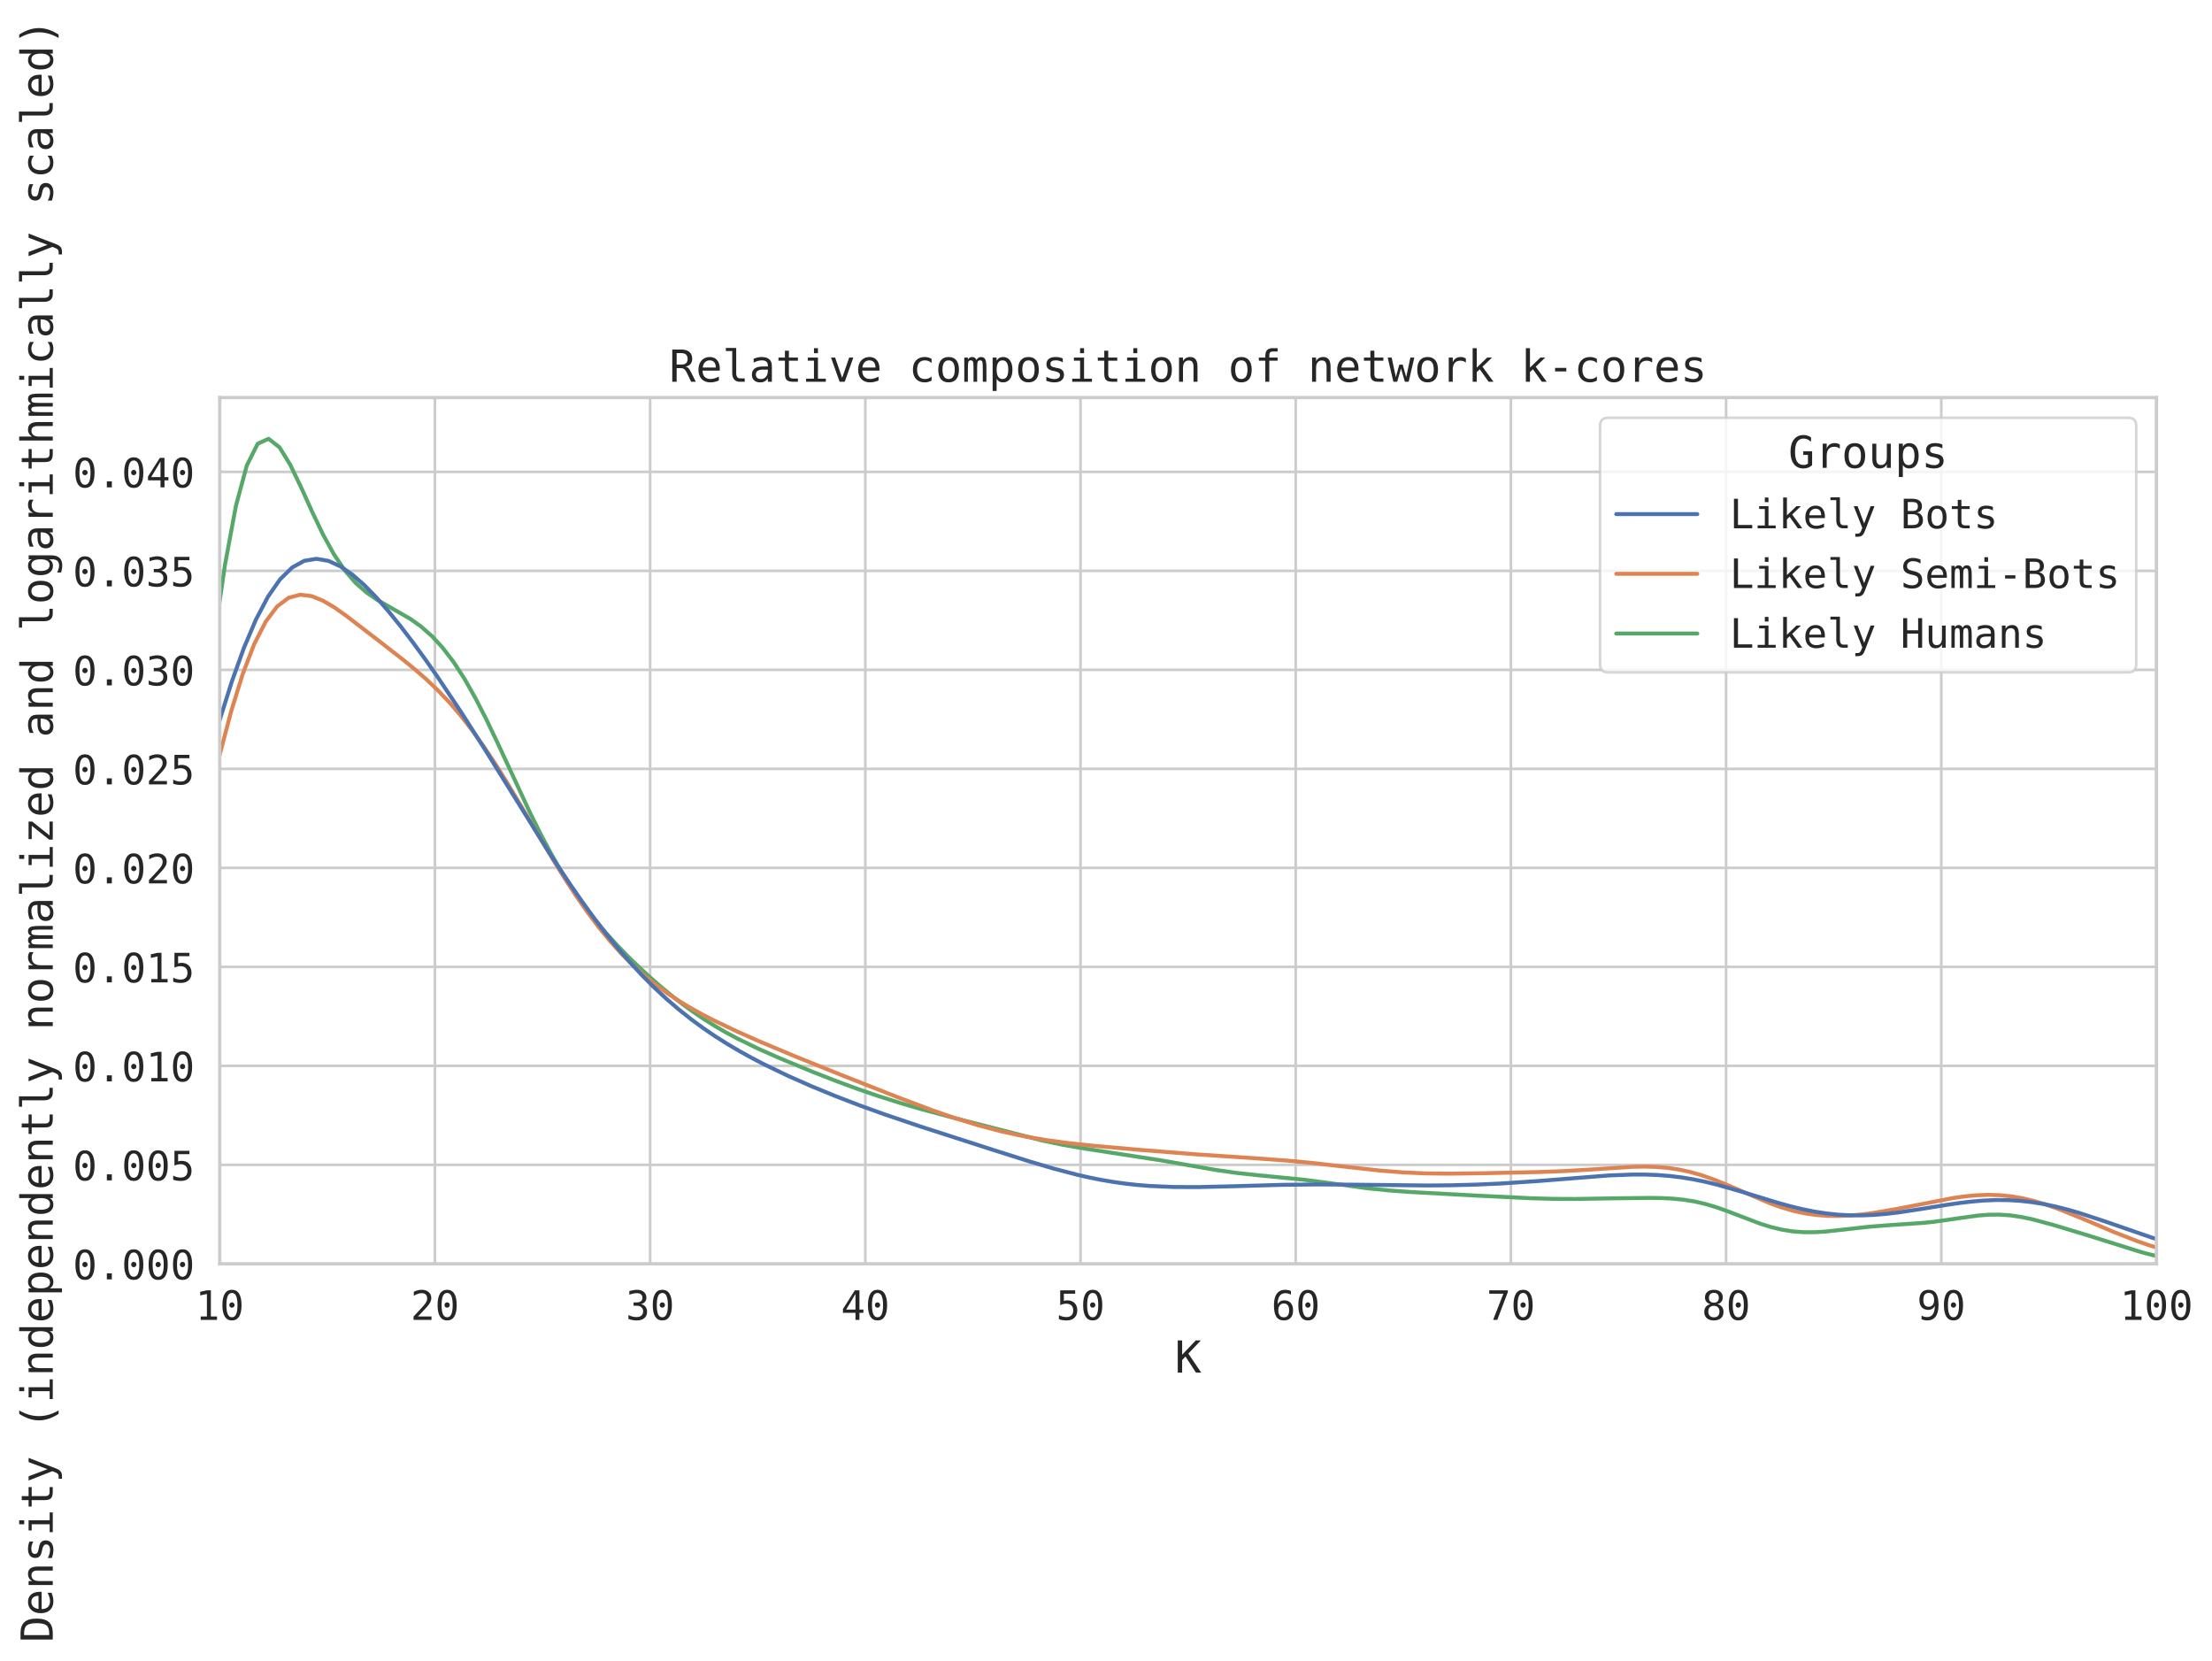 <?xml version="1.0" encoding="utf-8" standalone="no"?>
<!DOCTYPE svg PUBLIC "-//W3C//DTD SVG 1.1//EN"
  "http://www.w3.org/Graphics/SVG/1.1/DTD/svg11.dtd">
<!-- Created with matplotlib (https://matplotlib.org/) -->
<svg height="631.362pt" version="1.1" viewBox="0 0 840.714 631.362" width="840.714pt" xmlns="http://www.w3.org/2000/svg" xmlns:xlink="http://www.w3.org/1999/xlink">
 <defs>
  <style type="text/css">*{stroke-linecap:butt;stroke-linejoin:round;}</style>
 </defs>
 <g id="figure_1">
  <g id="patch_1">
   <path d="M 0 631.362 
L 840.714 631.362 
L 840.714 -0 
L 0 -0 
z
" style="fill:#ffffff;"/>
  </g>
  <g id="axes_1">
   <g id="patch_2">
    <path d="M 83.52 480.287 
L 819.607 480.287 
L 819.607 151.075 
L 83.52 151.075 
z
" style="fill:#ffffff;"/>
   </g>
   <g id="matplotlib.axis_1">
    <g id="xtick_1">
     <g id="line2d_1">
      <path clip-path="url(#pf9d0b56151)" d="M 83.52 480.287 
L 83.52 151.075 
" style="fill:none;stroke:#cccccc;stroke-linecap:round;"/>
     </g>
     <g id="text_1">
      <!-- 10 -->
      <g style="fill:#262626;" transform="translate(74.249 501.57)scale(0.154 -0.154)">
       <defs>
        <path d="M 13.188 8.297 
L 28.516 8.297 
L 28.516 64.016 
L 12.016 60.297 
L 12.016 69.281 
L 28.422 72.906 
L 38.281 72.906 
L 38.281 8.297 
L 53.422 8.297 
L 53.422 0 
L 13.188 0 
z
" id="DejaVuSansMono-49"/>
        <path d="M 23.578 36.625 
Q 23.578 39.312 25.453 41.266 
Q 27.344 43.219 29.984 43.219 
Q 32.719 43.219 34.672 41.266 
Q 36.625 39.312 36.625 36.625 
Q 36.625 33.891 34.688 31.984 
Q 32.766 30.078 29.984 30.078 
Q 27.25 30.078 25.406 31.938 
Q 23.578 33.797 23.578 36.625 
z
M 30.078 66.406 
Q 23.188 66.406 19.797 58.984 
Q 16.406 51.562 16.406 36.375 
Q 16.406 21.234 19.797 13.812 
Q 23.188 6.391 30.078 6.391 
Q 37.016 6.391 40.406 13.812 
Q 43.797 21.234 43.797 36.375 
Q 43.797 51.562 40.406 58.984 
Q 37.016 66.406 30.078 66.406 
z
M 30.078 74.219 
Q 41.75 74.219 47.734 64.641 
Q 53.719 55.078 53.719 36.375 
Q 53.719 17.719 47.734 8.141 
Q 41.75 -1.422 30.078 -1.422 
Q 18.406 -1.422 12.453 8.141 
Q 6.5 17.719 6.5 36.375 
Q 6.5 55.078 12.453 64.641 
Q 18.406 74.219 30.078 74.219 
z
" id="DejaVuSansMono-48"/>
       </defs>
       <use xlink:href="#DejaVuSansMono-49"/>
       <use x="60.205" xlink:href="#DejaVuSansMono-48"/>
      </g>
     </g>
    </g>
    <g id="xtick_2">
     <g id="line2d_2">
      <path clip-path="url(#pf9d0b56151)" d="M 165.308 480.287 
L 165.308 151.075 
" style="fill:none;stroke:#cccccc;stroke-linecap:round;"/>
     </g>
     <g id="text_2">
      <!-- 20 -->
      <g style="fill:#262626;" transform="translate(156.037 501.57)scale(0.154 -0.154)">
       <defs>
        <path d="M 18.219 8.297 
L 51.703 8.297 
L 51.703 0 
L 7.422 0 
L 7.422 8.297 
Q 16.547 17.922 23.375 25.297 
Q 30.219 32.672 32.812 35.688 
Q 37.703 41.656 39.406 45.344 
Q 41.109 49.031 41.109 52.875 
Q 41.109 58.984 37.516 62.453 
Q 33.938 65.922 27.688 65.922 
Q 23.25 65.922 18.359 64.312 
Q 13.484 62.703 8.016 59.422 
L 8.016 69.391 
Q 13.031 71.781 17.891 73 
Q 22.75 74.219 27.484 74.219 
Q 38.188 74.219 44.703 68.531 
Q 51.219 62.844 51.219 53.609 
Q 51.219 48.922 49.047 44.234 
Q 46.875 39.547 42 33.891 
Q 39.266 30.719 34.062 25.094 
Q 28.859 19.484 18.219 8.297 
z
" id="DejaVuSansMono-50"/>
       </defs>
       <use xlink:href="#DejaVuSansMono-50"/>
       <use x="60.205" xlink:href="#DejaVuSansMono-48"/>
      </g>
     </g>
    </g>
    <g id="xtick_3">
     <g id="line2d_3">
      <path clip-path="url(#pf9d0b56151)" d="M 247.095 480.287 
L 247.095 151.075 
" style="fill:none;stroke:#cccccc;stroke-linecap:round;"/>
     </g>
     <g id="text_3">
      <!-- 30 -->
      <g style="fill:#262626;" transform="translate(237.824 501.57)scale(0.154 -0.154)">
       <defs>
        <path d="M 37.891 39.016 
Q 45.062 37.109 48.875 32.25 
Q 52.688 27.391 52.688 20.125 
Q 52.688 10.062 45.922 4.312 
Q 39.156 -1.422 27.203 -1.422 
Q 22.172 -1.422 16.938 -0.484 
Q 11.719 0.438 6.688 2.203 
L 6.688 12.016 
Q 11.672 9.422 16.5 8.156 
Q 21.344 6.891 26.125 6.891 
Q 34.234 6.891 38.578 10.547 
Q 42.922 14.203 42.922 21.094 
Q 42.922 27.438 38.578 31.172 
Q 34.234 34.906 26.812 34.906 
L 19.281 34.906 
L 19.281 43.016 
L 26.812 43.016 
Q 33.594 43.016 37.406 45.984 
Q 41.219 48.969 41.219 54.297 
Q 41.219 59.906 37.672 62.906 
Q 34.125 65.922 27.594 65.922 
Q 23.25 65.922 18.609 64.938 
Q 13.969 63.969 8.891 62.016 
L 8.891 71.094 
Q 14.797 72.656 19.406 73.438 
Q 24.031 74.219 27.594 74.219 
Q 38.234 74.219 44.609 68.875 
Q 50.984 63.531 50.984 54.688 
Q 50.984 48.688 47.625 44.672 
Q 44.281 40.672 37.891 39.016 
z
" id="DejaVuSansMono-51"/>
       </defs>
       <use xlink:href="#DejaVuSansMono-51"/>
       <use x="60.205" xlink:href="#DejaVuSansMono-48"/>
      </g>
     </g>
    </g>
    <g id="xtick_4">
     <g id="line2d_4">
      <path clip-path="url(#pf9d0b56151)" d="M 328.883 480.287 
L 328.883 151.075 
" style="fill:none;stroke:#cccccc;stroke-linecap:round;"/>
     </g>
     <g id="text_4">
      <!-- 40 -->
      <g style="fill:#262626;" transform="translate(319.611 501.57)scale(0.154 -0.154)">
       <defs>
        <path d="M 35.891 63.922 
L 12.891 25.391 
L 35.891 25.391 
z
M 34.281 72.906 
L 45.703 72.906 
L 45.703 25.391 
L 55.422 25.391 
L 55.422 17.391 
L 45.703 17.391 
L 45.703 0 
L 35.891 0 
L 35.891 17.391 
L 4.984 17.391 
L 4.984 26.703 
z
" id="DejaVuSansMono-52"/>
       </defs>
       <use xlink:href="#DejaVuSansMono-52"/>
       <use x="60.205" xlink:href="#DejaVuSansMono-48"/>
      </g>
     </g>
    </g>
    <g id="xtick_5">
     <g id="line2d_5">
      <path clip-path="url(#pf9d0b56151)" d="M 410.67 480.287 
L 410.67 151.075 
" style="fill:none;stroke:#cccccc;stroke-linecap:round;"/>
     </g>
     <g id="text_5">
      <!-- 50 -->
      <g style="fill:#262626;" transform="translate(401.399 501.57)scale(0.154 -0.154)">
       <defs>
        <path d="M 10.109 72.906 
L 47.016 72.906 
L 47.016 64.594 
L 19.094 64.594 
L 19.094 46.688 
Q 21.188 47.469 23.312 47.828 
Q 25.438 48.188 27.594 48.188 
Q 38.922 48.188 45.562 41.5 
Q 52.203 34.812 52.203 23.391 
Q 52.203 11.859 45.234 5.219 
Q 38.281 -1.422 26.219 -1.422 
Q 20.406 -1.422 15.594 -0.641 
Q 10.797 0.141 6.984 1.703 
L 6.984 11.719 
Q 11.469 9.281 16.016 8.078 
Q 20.562 6.891 25.297 6.891 
Q 33.453 6.891 37.859 11.188 
Q 42.281 15.484 42.281 23.391 
Q 42.281 31.203 37.719 35.547 
Q 33.156 39.891 25 39.891 
Q 21.047 39.891 17.281 38.984 
Q 13.531 38.094 10.109 36.281 
z
" id="DejaVuSansMono-53"/>
       </defs>
       <use xlink:href="#DejaVuSansMono-53"/>
       <use x="60.205" xlink:href="#DejaVuSansMono-48"/>
      </g>
     </g>
    </g>
    <g id="xtick_6">
     <g id="line2d_6">
      <path clip-path="url(#pf9d0b56151)" d="M 492.458 480.287 
L 492.458 151.075 
" style="fill:none;stroke:#cccccc;stroke-linecap:round;"/>
     </g>
     <g id="text_6">
      <!-- 60 -->
      <g style="fill:#262626;" transform="translate(483.186 501.57)scale(0.154 -0.154)">
       <defs>
        <path d="M 48.391 71.297 
L 48.391 62.203 
Q 45.312 64.016 41.844 64.969 
Q 38.375 65.922 34.625 65.922 
Q 25.25 65.922 20.406 58.859 
Q 15.578 51.812 15.578 38.094 
Q 17.922 42.969 22.062 45.578 
Q 26.219 48.188 31.594 48.188 
Q 42.141 48.188 47.922 41.719 
Q 53.719 35.25 53.719 23.391 
Q 53.719 11.578 47.75 5.078 
Q 41.797 -1.422 31 -1.422 
Q 18.312 -1.422 12.406 7.688 
Q 6.5 16.797 6.5 36.375 
Q 6.5 54.828 13.594 64.516 
Q 20.703 74.219 34.188 74.219 
Q 37.797 74.219 41.406 73.453 
Q 45.016 72.703 48.391 71.297 
z
M 30.812 40.484 
Q 24.516 40.484 20.891 35.938 
Q 17.281 31.391 17.281 23.391 
Q 17.281 15.375 20.891 10.828 
Q 24.516 6.297 30.812 6.297 
Q 37.359 6.297 40.672 10.609 
Q 44 14.938 44 23.391 
Q 44 31.891 40.672 36.188 
Q 37.359 40.484 30.812 40.484 
z
" id="DejaVuSansMono-54"/>
       </defs>
       <use xlink:href="#DejaVuSansMono-54"/>
       <use x="60.205" xlink:href="#DejaVuSansMono-48"/>
      </g>
     </g>
    </g>
    <g id="xtick_7">
     <g id="line2d_7">
      <path clip-path="url(#pf9d0b56151)" d="M 574.245 480.287 
L 574.245 151.075 
" style="fill:none;stroke:#cccccc;stroke-linecap:round;"/>
     </g>
     <g id="text_7">
      <!-- 70 -->
      <g style="fill:#262626;" transform="translate(564.974 501.57)scale(0.154 -0.154)">
       <defs>
        <path d="M 6.781 72.906 
L 52.688 72.906 
L 52.688 68.703 
L 26.609 0 
L 16.312 0 
L 41.703 64.594 
L 6.781 64.594 
z
" id="DejaVuSansMono-55"/>
       </defs>
       <use xlink:href="#DejaVuSansMono-55"/>
       <use x="60.205" xlink:href="#DejaVuSansMono-48"/>
      </g>
     </g>
    </g>
    <g id="xtick_8">
     <g id="line2d_8">
      <path clip-path="url(#pf9d0b56151)" d="M 656.033 480.287 
L 656.033 151.075 
" style="fill:none;stroke:#cccccc;stroke-linecap:round;"/>
     </g>
     <g id="text_8">
      <!-- 80 -->
      <g style="fill:#262626;" transform="translate(646.761 501.57)scale(0.154 -0.154)">
       <defs>
        <path d="M 30.078 34.625 
Q 23.484 34.625 19.891 30.938 
Q 16.312 27.25 16.312 20.516 
Q 16.312 13.766 19.938 10.031 
Q 23.578 6.297 30.078 6.297 
Q 36.719 6.297 40.297 9.984 
Q 43.891 13.672 43.891 20.516 
Q 43.891 27.203 40.25 30.906 
Q 36.625 34.625 30.078 34.625 
z
M 21.484 38.719 
Q 15.188 40.328 11.641 44.719 
Q 8.109 49.125 8.109 55.328 
Q 8.109 64.016 14.016 69.109 
Q 19.922 74.219 30.078 74.219 
Q 40.281 74.219 46.188 69.109 
Q 52.094 64.016 52.094 55.328 
Q 52.094 49.125 48.547 44.719 
Q 45.016 40.328 38.719 38.719 
Q 46.047 37.109 49.922 32.219 
Q 53.812 27.344 53.812 19.578 
Q 53.812 9.719 47.516 4.141 
Q 41.219 -1.422 30.078 -1.422 
Q 18.953 -1.422 12.672 4.125 
Q 6.391 9.672 6.391 19.484 
Q 6.391 27.297 10.266 32.203 
Q 14.156 37.109 21.484 38.719 
z
M 17.922 54.391 
Q 17.922 48.531 21.047 45.453 
Q 24.172 42.391 30.078 42.391 
Q 36.031 42.391 39.156 45.453 
Q 42.281 48.531 42.281 54.391 
Q 42.281 60.359 39.172 63.484 
Q 36.078 66.609 30.078 66.609 
Q 24.172 66.609 21.047 63.453 
Q 17.922 60.297 17.922 54.391 
z
" id="DejaVuSansMono-56"/>
       </defs>
       <use xlink:href="#DejaVuSansMono-56"/>
       <use x="60.205" xlink:href="#DejaVuSansMono-48"/>
      </g>
     </g>
    </g>
    <g id="xtick_9">
     <g id="line2d_9">
      <path clip-path="url(#pf9d0b56151)" d="M 737.82 480.287 
L 737.82 151.075 
" style="fill:none;stroke:#cccccc;stroke-linecap:round;"/>
     </g>
     <g id="text_9">
      <!-- 90 -->
      <g style="fill:#262626;" transform="translate(728.549 501.57)scale(0.154 -0.154)">
       <defs>
        <path d="M 29.109 32.328 
Q 35.406 32.328 38.984 36.859 
Q 42.578 41.406 42.578 49.422 
Q 42.578 57.422 38.984 61.953 
Q 35.406 66.5 29.109 66.5 
Q 22.562 66.5 19.234 62.172 
Q 15.922 57.859 15.922 49.422 
Q 15.922 40.922 19.219 36.625 
Q 22.516 32.328 29.109 32.328 
z
M 11.531 1.516 
L 11.531 10.594 
Q 14.594 8.797 18.062 7.844 
Q 21.531 6.891 25.297 6.891 
Q 34.672 6.891 39.469 13.938 
Q 44.281 21 44.281 34.719 
Q 42 29.828 37.844 27.219 
Q 33.688 24.609 28.328 24.609 
Q 17.781 24.609 11.984 31.094 
Q 6.203 37.594 6.203 49.516 
Q 6.203 61.281 12.125 67.75 
Q 18.062 74.219 28.906 74.219 
Q 41.609 74.219 47.516 65.078 
Q 53.422 55.953 53.422 36.375 
Q 53.422 17.969 46.312 8.266 
Q 39.203 -1.422 25.688 -1.422 
Q 22.125 -1.422 18.5 -0.656 
Q 14.891 0.094 11.531 1.516 
z
" id="DejaVuSansMono-57"/>
       </defs>
       <use xlink:href="#DejaVuSansMono-57"/>
       <use x="60.205" xlink:href="#DejaVuSansMono-48"/>
      </g>
     </g>
    </g>
    <g id="xtick_10">
     <g id="line2d_10">
      <path clip-path="url(#pf9d0b56151)" d="M 819.607 480.287 
L 819.607 151.075 
" style="fill:none;stroke:#cccccc;stroke-linecap:round;"/>
     </g>
     <g id="text_10">
      <!-- 100 -->
      <g style="fill:#262626;" transform="translate(805.7 501.57)scale(0.154 -0.154)">
       <use xlink:href="#DejaVuSansMono-49"/>
       <use x="60.205" xlink:href="#DejaVuSansMono-48"/>
       <use x="120.41" xlink:href="#DejaVuSansMono-48"/>
      </g>
     </g>
    </g>
    <g id="text_11">
     <!-- K -->
     <g style="fill:#262626;" transform="translate(446.507 521.628)scale(0.168 -0.168)">
      <defs>
       <path d="M 6.688 72.906 
L 16.609 72.906 
L 16.609 40.484 
L 47.406 72.906 
L 58.984 72.906 
L 30.609 43.109 
L 59.812 0 
L 47.906 0 
L 24.125 36.531 
L 16.609 28.516 
L 16.609 0 
L 6.688 0 
z
" id="DejaVuSansMono-75"/>
      </defs>
      <use xlink:href="#DejaVuSansMono-75"/>
     </g>
    </g>
   </g>
   <g id="matplotlib.axis_2">
    <g id="ytick_1">
     <g id="line2d_11">
      <path clip-path="url(#pf9d0b56151)" d="M 83.52 480.287 
L 819.607 480.287 
" style="fill:none;stroke:#cccccc;stroke-linecap:round;"/>
     </g>
     <g id="text_12">
      <!-- 0.000 -->
      <g style="fill:#262626;" transform="translate(27.664 486.179)scale(0.154 -0.154)">
       <defs>
        <path d="M 23.875 14.891 
L 36.188 14.891 
L 36.188 0 
L 23.875 0 
z
" id="DejaVuSansMono-46"/>
       </defs>
       <use xlink:href="#DejaVuSansMono-48"/>
       <use x="60.205" xlink:href="#DejaVuSansMono-46"/>
       <use x="120.41" xlink:href="#DejaVuSansMono-48"/>
       <use x="180.615" xlink:href="#DejaVuSansMono-48"/>
       <use x="240.82" xlink:href="#DejaVuSansMono-48"/>
      </g>
     </g>
    </g>
    <g id="ytick_2">
     <g id="line2d_12">
      <path clip-path="url(#pf9d0b56151)" d="M 83.52 442.666 
L 819.607 442.666 
" style="fill:none;stroke:#cccccc;stroke-linecap:round;"/>
     </g>
     <g id="text_13">
      <!-- 0.005 -->
      <g style="fill:#262626;" transform="translate(27.664 448.558)scale(0.154 -0.154)">
       <use xlink:href="#DejaVuSansMono-48"/>
       <use x="60.205" xlink:href="#DejaVuSansMono-46"/>
       <use x="120.41" xlink:href="#DejaVuSansMono-48"/>
       <use x="180.615" xlink:href="#DejaVuSansMono-48"/>
       <use x="240.82" xlink:href="#DejaVuSansMono-53"/>
      </g>
     </g>
    </g>
    <g id="ytick_3">
     <g id="line2d_13">
      <path clip-path="url(#pf9d0b56151)" d="M 83.52 405.045 
L 819.607 405.045 
" style="fill:none;stroke:#cccccc;stroke-linecap:round;"/>
     </g>
     <g id="text_14">
      <!-- 0.010 -->
      <g style="fill:#262626;" transform="translate(27.664 410.937)scale(0.154 -0.154)">
       <use xlink:href="#DejaVuSansMono-48"/>
       <use x="60.205" xlink:href="#DejaVuSansMono-46"/>
       <use x="120.41" xlink:href="#DejaVuSansMono-48"/>
       <use x="180.615" xlink:href="#DejaVuSansMono-49"/>
       <use x="240.82" xlink:href="#DejaVuSansMono-48"/>
      </g>
     </g>
    </g>
    <g id="ytick_4">
     <g id="line2d_14">
      <path clip-path="url(#pf9d0b56151)" d="M 83.52 367.425 
L 819.607 367.425 
" style="fill:none;stroke:#cccccc;stroke-linecap:round;"/>
     </g>
     <g id="text_15">
      <!-- 0.015 -->
      <g style="fill:#262626;" transform="translate(27.664 373.316)scale(0.154 -0.154)">
       <use xlink:href="#DejaVuSansMono-48"/>
       <use x="60.205" xlink:href="#DejaVuSansMono-46"/>
       <use x="120.41" xlink:href="#DejaVuSansMono-48"/>
       <use x="180.615" xlink:href="#DejaVuSansMono-49"/>
       <use x="240.82" xlink:href="#DejaVuSansMono-53"/>
      </g>
     </g>
    </g>
    <g id="ytick_5">
     <g id="line2d_15">
      <path clip-path="url(#pf9d0b56151)" d="M 83.52 329.804 
L 819.607 329.804 
" style="fill:none;stroke:#cccccc;stroke-linecap:round;"/>
     </g>
     <g id="text_16">
      <!-- 0.020 -->
      <g style="fill:#262626;" transform="translate(27.664 335.696)scale(0.154 -0.154)">
       <use xlink:href="#DejaVuSansMono-48"/>
       <use x="60.205" xlink:href="#DejaVuSansMono-46"/>
       <use x="120.41" xlink:href="#DejaVuSansMono-48"/>
       <use x="180.615" xlink:href="#DejaVuSansMono-50"/>
       <use x="240.82" xlink:href="#DejaVuSansMono-48"/>
      </g>
     </g>
    </g>
    <g id="ytick_6">
     <g id="line2d_16">
      <path clip-path="url(#pf9d0b56151)" d="M 83.52 292.183 
L 819.607 292.183 
" style="fill:none;stroke:#cccccc;stroke-linecap:round;"/>
     </g>
     <g id="text_17">
      <!-- 0.025 -->
      <g style="fill:#262626;" transform="translate(27.664 298.075)scale(0.154 -0.154)">
       <use xlink:href="#DejaVuSansMono-48"/>
       <use x="60.205" xlink:href="#DejaVuSansMono-46"/>
       <use x="120.41" xlink:href="#DejaVuSansMono-48"/>
       <use x="180.615" xlink:href="#DejaVuSansMono-50"/>
       <use x="240.82" xlink:href="#DejaVuSansMono-53"/>
      </g>
     </g>
    </g>
    <g id="ytick_7">
     <g id="line2d_17">
      <path clip-path="url(#pf9d0b56151)" d="M 83.52 254.562 
L 819.607 254.562 
" style="fill:none;stroke:#cccccc;stroke-linecap:round;"/>
     </g>
     <g id="text_18">
      <!-- 0.030 -->
      <g style="fill:#262626;" transform="translate(27.664 260.454)scale(0.154 -0.154)">
       <use xlink:href="#DejaVuSansMono-48"/>
       <use x="60.205" xlink:href="#DejaVuSansMono-46"/>
       <use x="120.41" xlink:href="#DejaVuSansMono-48"/>
       <use x="180.615" xlink:href="#DejaVuSansMono-51"/>
       <use x="240.82" xlink:href="#DejaVuSansMono-48"/>
      </g>
     </g>
    </g>
    <g id="ytick_8">
     <g id="line2d_18">
      <path clip-path="url(#pf9d0b56151)" d="M 83.52 216.942 
L 819.607 216.942 
" style="fill:none;stroke:#cccccc;stroke-linecap:round;"/>
     </g>
     <g id="text_19">
      <!-- 0.035 -->
      <g style="fill:#262626;" transform="translate(27.664 222.833)scale(0.154 -0.154)">
       <use xlink:href="#DejaVuSansMono-48"/>
       <use x="60.205" xlink:href="#DejaVuSansMono-46"/>
       <use x="120.41" xlink:href="#DejaVuSansMono-48"/>
       <use x="180.615" xlink:href="#DejaVuSansMono-51"/>
       <use x="240.82" xlink:href="#DejaVuSansMono-53"/>
      </g>
     </g>
    </g>
    <g id="ytick_9">
     <g id="line2d_19">
      <path clip-path="url(#pf9d0b56151)" d="M 83.52 179.321 
L 819.607 179.321 
" style="fill:none;stroke:#cccccc;stroke-linecap:round;"/>
     </g>
     <g id="text_20">
      <!-- 0.040 -->
      <g style="fill:#262626;" transform="translate(27.664 185.213)scale(0.154 -0.154)">
       <use xlink:href="#DejaVuSansMono-48"/>
       <use x="60.205" xlink:href="#DejaVuSansMono-46"/>
       <use x="120.41" xlink:href="#DejaVuSansMono-48"/>
       <use x="180.615" xlink:href="#DejaVuSansMono-52"/>
       <use x="240.82" xlink:href="#DejaVuSansMono-48"/>
      </g>
     </g>
    </g>
    <g id="text_21">
     <!-- Density (independently normalized and logarithmically scaled) -->
     <g style="fill:#262626;" transform="translate(20.055 624.162)rotate(-90)scale(0.168 -0.168)">
      <defs>
       <path d="M 21.297 8.109 
Q 33.734 8.109 38.672 14.234 
Q 43.609 20.359 43.609 36.375 
Q 43.609 52.547 38.703 58.672 
Q 33.797 64.797 21.297 64.797 
L 16.609 64.797 
L 16.609 8.109 
z
M 21.484 72.906 
Q 38.188 72.906 46.094 64.016 
Q 54 55.125 54 36.375 
Q 54 17.719 46.094 8.859 
Q 38.188 0 21.484 0 
L 6.688 0 
L 6.688 72.906 
z
" id="DejaVuSansMono-68"/>
       <path d="M 54.297 29.594 
L 54.297 25.203 
L 15.375 25.203 
L 15.375 24.906 
Q 15.375 15.969 20.031 11.078 
Q 24.703 6.203 33.203 6.203 
Q 37.5 6.203 42.188 7.562 
Q 46.875 8.938 52.203 11.719 
L 52.203 2.781 
Q 47.078 0.688 42.312 -0.359 
Q 37.547 -1.422 33.109 -1.422 
Q 20.359 -1.422 13.172 6.219 
Q 6 13.875 6 27.297 
Q 6 40.375 13.031 48.188 
Q 20.062 56 31.781 56 
Q 42.234 56 48.266 48.922 
Q 54.297 41.844 54.297 29.594 
z
M 45.312 32.234 
Q 45.125 40.141 41.578 44.266 
Q 38.031 48.391 31.391 48.391 
Q 24.906 48.391 20.703 44.094 
Q 16.5 39.797 15.719 32.172 
z
" id="DejaVuSansMono-101"/>
       <path d="M 51.312 33.891 
L 51.312 0 
L 42.281 0 
L 42.281 33.891 
Q 42.281 41.266 39.688 44.719 
Q 37.109 48.188 31.594 48.188 
Q 25.297 48.188 21.891 43.719 
Q 18.5 39.266 18.5 30.906 
L 18.5 0 
L 9.516 0 
L 9.516 54.688 
L 18.5 54.688 
L 18.5 46.484 
Q 20.906 51.172 25 53.578 
Q 29.109 56 34.719 56 
Q 43.062 56 47.188 50.5 
Q 51.312 45.016 51.312 33.891 
z
" id="DejaVuSansMono-110"/>
       <path d="M 47.516 52.781 
L 47.516 44 
Q 43.656 46.234 39.75 47.359 
Q 35.844 48.484 31.781 48.484 
Q 25.688 48.484 22.672 46.5 
Q 19.672 44.531 19.672 40.484 
Q 19.672 36.812 21.922 35 
Q 24.172 33.203 33.109 31.5 
L 36.719 30.812 
Q 43.406 29.547 46.844 25.734 
Q 50.297 21.922 50.297 15.828 
Q 50.297 7.719 44.531 3.141 
Q 38.766 -1.422 28.516 -1.422 
Q 24.469 -1.422 20.016 -0.562 
Q 15.578 0.297 10.406 2 
L 10.406 11.281 
Q 15.438 8.688 20.016 7.391 
Q 24.609 6.109 28.719 6.109 
Q 34.672 6.109 37.938 8.516 
Q 41.219 10.938 41.219 15.281 
Q 41.219 21.531 29.25 23.922 
L 28.859 24.031 
L 25.484 24.703 
Q 17.719 26.219 14.156 29.812 
Q 10.594 33.406 10.594 39.594 
Q 10.594 47.469 15.906 51.734 
Q 21.234 56 31.109 56 
Q 35.5 56 39.547 55.188 
Q 43.609 54.391 47.516 52.781 
z
" id="DejaVuSansMono-115"/>
       <path d="M 12.5 54.688 
L 35.5 54.688 
L 35.5 6.984 
L 53.328 6.984 
L 53.328 0 
L 8.688 0 
L 8.688 6.984 
L 26.516 6.984 
L 26.516 47.703 
L 12.5 47.703 
z
M 26.516 75.984 
L 35.5 75.984 
L 35.5 64.594 
L 26.516 64.594 
z
" id="DejaVuSansMono-105"/>
       <path d="M 29.984 70.219 
L 29.984 54.688 
L 50.391 54.688 
L 50.391 47.703 
L 29.984 47.703 
L 29.984 18.016 
Q 29.984 11.969 32.281 9.562 
Q 34.578 7.172 40.281 7.172 
L 50.391 7.172 
L 50.391 0 
L 39.406 0 
Q 29.297 0 25.141 4.047 
Q 21 8.109 21 18.016 
L 21 47.703 
L 6.391 47.703 
L 6.391 54.688 
L 21 54.688 
L 21 70.219 
z
" id="DejaVuSansMono-116"/>
       <path d="M 41.891 17.578 
Q 39.656 11.859 36.188 2.547 
Q 31.344 -10.359 29.688 -13.188 
Q 27.438 -17 24.062 -18.891 
Q 20.703 -20.797 16.219 -20.797 
L 8.984 -20.797 
L 8.984 -13.281 
L 14.312 -13.281 
Q 18.266 -13.281 20.5 -10.984 
Q 22.75 -8.688 26.219 0.875 
L 5.078 54.688 
L 14.594 54.688 
L 30.812 11.922 
L 46.781 54.688 
L 56.297 54.688 
z
" id="DejaVuSansMono-121"/>
       <path id="DejaVuSansMono-32"/>
       <path d="M 43.219 75.875 
Q 36.719 64.75 33.516 53.688 
Q 30.328 42.625 30.328 31.391 
Q 30.328 20.219 33.516 9.125 
Q 36.719 -1.953 43.219 -13.188 
L 35.406 -13.188 
Q 28.031 -1.562 24.406 9.438 
Q 20.797 20.453 20.797 31.391 
Q 20.797 42.281 24.406 53.312 
Q 28.031 64.359 35.406 75.875 
z
" id="DejaVuSansMono-40"/>
       <path d="M 41.891 47.703 
L 41.891 75.984 
L 50.875 75.984 
L 50.875 0 
L 41.891 0 
L 41.891 6.891 
Q 39.656 2.828 35.906 0.703 
Q 32.172 -1.422 27.297 -1.422 
Q 17.391 -1.422 11.688 6.266 
Q 6 13.969 6 27.484 
Q 6 40.828 11.719 48.406 
Q 17.438 56 27.297 56 
Q 32.234 56 35.984 53.875 
Q 39.75 51.766 41.891 47.703 
z
M 15.484 27.297 
Q 15.484 16.844 18.797 11.516 
Q 22.125 6.203 28.609 6.203 
Q 35.109 6.203 38.5 11.562 
Q 41.891 16.938 41.891 27.297 
Q 41.891 37.703 38.5 43.047 
Q 35.109 48.391 28.609 48.391 
Q 22.125 48.391 18.797 43.062 
Q 15.484 37.75 15.484 27.297 
z
" id="DejaVuSansMono-100"/>
       <path d="M 18.312 6.891 
L 18.312 -20.797 
L 9.281 -20.797 
L 9.281 54.688 
L 18.312 54.688 
L 18.312 47.703 
Q 20.562 51.766 24.297 53.875 
Q 28.031 56 32.906 56 
Q 42.828 56 48.469 48.328 
Q 54.109 40.672 54.109 27.094 
Q 54.109 13.766 48.438 6.172 
Q 42.781 -1.422 32.906 -1.422 
Q 27.938 -1.422 24.188 0.703 
Q 20.453 2.828 18.312 6.891 
z
M 44.672 27.297 
Q 44.672 37.75 41.375 43.062 
Q 38.094 48.391 31.594 48.391 
Q 25.047 48.391 21.672 43.047 
Q 18.312 37.703 18.312 27.297 
Q 18.312 16.938 21.672 11.562 
Q 25.047 6.203 31.594 6.203 
Q 38.094 6.203 41.375 11.516 
Q 44.672 16.844 44.672 27.297 
z
" id="DejaVuSansMono-112"/>
       <path d="M 31.203 19.828 
Q 31.203 13.766 33.422 10.688 
Q 35.641 7.625 39.984 7.625 
L 50.484 7.625 
L 50.484 0 
L 39.109 0 
Q 31.062 0 26.641 5.172 
Q 22.219 10.359 22.219 19.828 
L 22.219 69.484 
L 7.812 69.484 
L 7.812 76.516 
L 31.203 76.516 
z
" id="DejaVuSansMono-108"/>
       <path d="M 30.078 48.391 
Q 23.25 48.391 19.734 43.062 
Q 16.219 37.75 16.219 27.297 
Q 16.219 16.891 19.734 11.547 
Q 23.25 6.203 30.078 6.203 
Q 36.969 6.203 40.484 11.547 
Q 44 16.891 44 27.297 
Q 44 37.75 40.484 43.062 
Q 36.969 48.391 30.078 48.391 
z
M 30.078 56 
Q 41.453 56 47.484 48.625 
Q 53.516 41.266 53.516 27.297 
Q 53.516 13.281 47.5 5.922 
Q 41.5 -1.422 30.078 -1.422 
Q 18.703 -1.422 12.688 5.922 
Q 6.688 13.281 6.688 27.297 
Q 6.688 41.266 12.688 48.625 
Q 18.703 56 30.078 56 
z
" id="DejaVuSansMono-111"/>
       <path d="M 56.391 43.406 
Q 53.516 45.656 50.531 46.672 
Q 47.562 47.703 44 47.703 
Q 35.594 47.703 31.141 42.422 
Q 26.703 37.156 26.703 27.203 
L 26.703 0 
L 17.672 0 
L 17.672 54.688 
L 26.703 54.688 
L 26.703 44 
Q 28.953 49.812 33.609 52.906 
Q 38.281 56 44.672 56 
Q 48 56 50.875 55.172 
Q 53.766 54.344 56.391 52.594 
z
" id="DejaVuSansMono-114"/>
       <path d="M 33.016 49.125 
Q 34.672 52.641 37.234 54.312 
Q 39.797 56 43.406 56 
Q 50 56 52.703 50.891 
Q 55.422 45.797 55.422 31.688 
L 55.422 0 
L 47.219 0 
L 47.219 31.297 
Q 47.219 42.875 45.922 45.672 
Q 44.625 48.484 41.219 48.484 
Q 37.312 48.484 35.859 45.484 
Q 34.422 42.484 34.422 31.297 
L 34.422 0 
L 26.219 0 
L 26.219 31.297 
Q 26.219 43.016 24.828 45.75 
Q 23.438 48.484 19.828 48.484 
Q 16.266 48.484 14.875 45.484 
Q 13.484 42.484 13.484 31.297 
L 13.484 0 
L 5.328 0 
L 5.328 54.688 
L 13.484 54.688 
L 13.484 50 
Q 15.094 52.938 17.5 54.469 
Q 19.922 56 23 56 
Q 26.703 56 29.172 54.297 
Q 31.641 52.594 33.016 49.125 
z
" id="DejaVuSansMono-109"/>
       <path d="M 34.281 27.484 
L 31.297 27.484 
Q 23.438 27.484 19.453 24.719 
Q 15.484 21.969 15.484 16.5 
Q 15.484 11.578 18.453 8.844 
Q 21.438 6.109 26.703 6.109 
Q 34.125 6.109 38.375 11.25 
Q 42.625 16.406 42.672 25.484 
L 42.672 27.484 
z
M 51.703 31.203 
L 51.703 0 
L 42.672 0 
L 42.672 8.109 
Q 39.797 3.219 35.422 0.891 
Q 31.062 -1.422 24.812 -1.422 
Q 16.453 -1.422 11.469 3.297 
Q 6.5 8.016 6.5 15.922 
Q 6.5 25.047 12.625 29.781 
Q 18.75 34.516 30.609 34.516 
L 42.672 34.516 
L 42.672 35.938 
Q 42.625 42.484 39.344 45.438 
Q 36.078 48.391 28.906 48.391 
Q 24.312 48.391 19.625 47.062 
Q 14.938 45.75 10.5 43.219 
L 10.5 52.203 
Q 15.484 54.109 20.047 55.047 
Q 24.609 56 28.906 56 
Q 35.688 56 40.5 54 
Q 45.312 52 48.297 48 
Q 50.141 45.562 50.922 41.969 
Q 51.703 38.375 51.703 31.203 
z
" id="DejaVuSansMono-97"/>
       <path d="M 11.078 54.781 
L 50.781 54.781 
L 50.781 46.578 
L 19.391 7.328 
L 50.781 7.328 
L 50.781 0 
L 9.906 0 
L 9.906 8.297 
L 41.312 47.609 
L 11.078 47.609 
z
" id="DejaVuSansMono-122"/>
       <path d="M 41.891 27.781 
Q 41.891 37.891 38.594 43.141 
Q 35.297 48.391 29 48.391 
Q 22.406 48.391 18.938 43.141 
Q 15.484 37.891 15.484 27.781 
Q 15.484 17.672 18.969 12.375 
Q 22.469 7.078 29.109 7.078 
Q 35.297 7.078 38.594 12.391 
Q 41.891 17.719 41.891 27.781 
z
M 50.875 3.516 
Q 50.875 -8.797 45.062 -15.141 
Q 39.266 -21.484 27.984 -21.484 
Q 24.266 -21.484 20.203 -20.797 
Q 16.156 -20.125 12.109 -18.797 
L 12.109 -9.906 
Q 16.891 -12.156 20.797 -13.234 
Q 24.703 -14.312 27.984 -14.312 
Q 35.25 -14.312 38.562 -10.344 
Q 41.891 -6.391 41.891 2.203 
L 41.891 2.594 
L 41.891 8.688 
Q 39.75 4.109 36.031 1.859 
Q 32.328 -0.391 27 -0.391 
Q 17.438 -0.391 11.719 7.266 
Q 6 14.938 6 27.781 
Q 6 40.672 11.719 48.328 
Q 17.438 56 27 56 
Q 32.281 56 35.938 53.906 
Q 39.594 51.812 41.891 47.406 
L 41.891 54.5 
L 50.875 54.5 
z
" id="DejaVuSansMono-103"/>
       <path d="M 51.312 33.891 
L 51.312 0 
L 42.281 0 
L 42.281 33.891 
Q 42.281 41.266 39.688 44.719 
Q 37.109 48.188 31.594 48.188 
Q 25.297 48.188 21.891 43.719 
Q 18.5 39.266 18.5 30.906 
L 18.5 0 
L 9.516 0 
L 9.516 75.984 
L 18.5 75.984 
L 18.5 46.484 
Q 20.906 51.172 25 53.578 
Q 29.109 56 34.719 56 
Q 43.062 56 47.188 50.5 
Q 51.312 45.016 51.312 33.891 
z
" id="DejaVuSansMono-104"/>
       <path d="M 51.812 2.781 
Q 48.188 0.688 44.359 -0.359 
Q 40.531 -1.422 36.531 -1.422 
Q 23.828 -1.422 16.672 6.188 
Q 9.516 13.812 9.516 27.297 
Q 9.516 40.766 16.672 48.375 
Q 23.828 56 36.531 56 
Q 40.484 56 44.234 54.969 
Q 48 53.953 51.812 51.812 
L 51.812 42.391 
Q 48.25 45.562 44.656 46.969 
Q 41.062 48.391 36.531 48.391 
Q 28.078 48.391 23.531 42.922 
Q 19 37.453 19 27.297 
Q 19 17.188 23.562 11.688 
Q 28.125 6.203 36.531 6.203 
Q 41.219 6.203 44.922 7.641 
Q 48.641 9.078 51.812 12.109 
z
" id="DejaVuSansMono-99"/>
       <path d="M 17 75.875 
L 24.812 75.875 
Q 32.172 64.359 35.781 53.312 
Q 39.406 42.281 39.406 31.391 
Q 39.406 20.406 35.781 9.375 
Q 32.172 -1.656 24.812 -13.188 
L 17 -13.188 
Q 23.484 -1.859 26.688 9.219 
Q 29.891 20.312 29.891 31.391 
Q 29.891 42.531 26.688 53.609 
Q 23.484 64.703 17 75.875 
z
" id="DejaVuSansMono-41"/>
      </defs>
      <use xlink:href="#DejaVuSansMono-68"/>
      <use x="60.205" xlink:href="#DejaVuSansMono-101"/>
      <use x="120.41" xlink:href="#DejaVuSansMono-110"/>
      <use x="180.615" xlink:href="#DejaVuSansMono-115"/>
      <use x="240.82" xlink:href="#DejaVuSansMono-105"/>
      <use x="301.025" xlink:href="#DejaVuSansMono-116"/>
      <use x="361.23" xlink:href="#DejaVuSansMono-121"/>
      <use x="421.436" xlink:href="#DejaVuSansMono-32"/>
      <use x="481.641" xlink:href="#DejaVuSansMono-40"/>
      <use x="541.846" xlink:href="#DejaVuSansMono-105"/>
      <use x="602.051" xlink:href="#DejaVuSansMono-110"/>
      <use x="662.256" xlink:href="#DejaVuSansMono-100"/>
      <use x="722.461" xlink:href="#DejaVuSansMono-101"/>
      <use x="782.666" xlink:href="#DejaVuSansMono-112"/>
      <use x="842.871" xlink:href="#DejaVuSansMono-101"/>
      <use x="903.076" xlink:href="#DejaVuSansMono-110"/>
      <use x="963.281" xlink:href="#DejaVuSansMono-100"/>
      <use x="1023.486" xlink:href="#DejaVuSansMono-101"/>
      <use x="1083.691" xlink:href="#DejaVuSansMono-110"/>
      <use x="1143.896" xlink:href="#DejaVuSansMono-116"/>
      <use x="1204.102" xlink:href="#DejaVuSansMono-108"/>
      <use x="1264.307" xlink:href="#DejaVuSansMono-121"/>
      <use x="1324.512" xlink:href="#DejaVuSansMono-32"/>
      <use x="1384.717" xlink:href="#DejaVuSansMono-110"/>
      <use x="1444.922" xlink:href="#DejaVuSansMono-111"/>
      <use x="1505.127" xlink:href="#DejaVuSansMono-114"/>
      <use x="1565.332" xlink:href="#DejaVuSansMono-109"/>
      <use x="1625.537" xlink:href="#DejaVuSansMono-97"/>
      <use x="1685.742" xlink:href="#DejaVuSansMono-108"/>
      <use x="1745.947" xlink:href="#DejaVuSansMono-105"/>
      <use x="1806.152" xlink:href="#DejaVuSansMono-122"/>
      <use x="1866.357" xlink:href="#DejaVuSansMono-101"/>
      <use x="1926.562" xlink:href="#DejaVuSansMono-100"/>
      <use x="1986.768" xlink:href="#DejaVuSansMono-32"/>
      <use x="2046.973" xlink:href="#DejaVuSansMono-97"/>
      <use x="2107.178" xlink:href="#DejaVuSansMono-110"/>
      <use x="2167.383" xlink:href="#DejaVuSansMono-100"/>
      <use x="2227.588" xlink:href="#DejaVuSansMono-32"/>
      <use x="2287.793" xlink:href="#DejaVuSansMono-108"/>
      <use x="2347.998" xlink:href="#DejaVuSansMono-111"/>
      <use x="2408.203" xlink:href="#DejaVuSansMono-103"/>
      <use x="2468.408" xlink:href="#DejaVuSansMono-97"/>
      <use x="2528.613" xlink:href="#DejaVuSansMono-114"/>
      <use x="2588.818" xlink:href="#DejaVuSansMono-105"/>
      <use x="2649.023" xlink:href="#DejaVuSansMono-116"/>
      <use x="2709.229" xlink:href="#DejaVuSansMono-104"/>
      <use x="2769.434" xlink:href="#DejaVuSansMono-109"/>
      <use x="2829.639" xlink:href="#DejaVuSansMono-105"/>
      <use x="2889.844" xlink:href="#DejaVuSansMono-99"/>
      <use x="2950.049" xlink:href="#DejaVuSansMono-97"/>
      <use x="3010.254" xlink:href="#DejaVuSansMono-108"/>
      <use x="3070.459" xlink:href="#DejaVuSansMono-108"/>
      <use x="3130.664" xlink:href="#DejaVuSansMono-121"/>
      <use x="3190.869" xlink:href="#DejaVuSansMono-32"/>
      <use x="3251.074" xlink:href="#DejaVuSansMono-115"/>
      <use x="3311.279" xlink:href="#DejaVuSansMono-99"/>
      <use x="3371.484" xlink:href="#DejaVuSansMono-97"/>
      <use x="3431.689" xlink:href="#DejaVuSansMono-108"/>
      <use x="3491.895" xlink:href="#DejaVuSansMono-101"/>
      <use x="3552.1" xlink:href="#DejaVuSansMono-100"/>
      <use x="3612.305" xlink:href="#DejaVuSansMono-41"/>
     </g>
    </g>
   </g>
   <g id="line2d_20">
    <path clip-path="url(#pf9d0b56151)" d="M 27.599 478.903 
L 31.737 477.599 
L 35.875 475.306 
L 40.012 471.474 
L 44.15 465.394 
L 48.288 456.238 
L 52.425 443.159 
L 56.563 425.447 
L 60.701 402.734 
L 64.838 375.186 
L 68.976 343.642 
L 77.251 275.228 
L 81.389 242.782 
L 85.527 214.532 
L 89.664 192.236 
L 93.802 176.894 
L 97.939 168.628 
L 102.077 166.748 
L 106.215 169.967 
L 110.352 176.691 
L 114.49 185.317 
L 118.628 194.463 
L 122.765 203.106 
L 126.903 210.623 
L 131.041 216.758 
L 135.178 221.538 
L 139.316 225.182 
L 143.454 228.013 
L 155.867 235.134 
L 160.004 238.082 
L 164.142 241.715 
L 168.28 246.193 
L 172.417 251.611 
L 176.555 257.994 
L 180.693 265.288 
L 184.83 273.358 
L 188.968 281.998 
L 201.381 308.704 
L 205.518 317.04 
L 209.656 324.802 
L 213.794 331.924 
L 217.931 338.404 
L 222.069 344.289 
L 226.207 349.652 
L 230.344 354.577 
L 234.482 359.143 
L 238.62 363.415 
L 242.757 367.44 
L 246.895 371.25 
L 251.033 374.862 
L 255.17 378.278 
L 259.308 381.495 
L 263.446 384.507 
L 267.583 387.31 
L 271.721 389.909 
L 275.859 392.312 
L 279.996 394.539 
L 288.271 398.57 
L 296.547 402.225 
L 308.96 407.355 
L 317.235 410.599 
L 325.51 413.662 
L 333.786 416.509 
L 342.061 419.135 
L 350.336 421.549 
L 362.749 424.869 
L 395.85 433.353 
L 404.126 435.089 
L 412.401 436.512 
L 441.365 440.98 
L 462.053 444.605 
L 470.328 445.77 
L 478.603 446.664 
L 495.154 448.271 
L 503.429 449.34 
L 519.98 451.605 
L 528.255 452.424 
L 536.531 453.008 
L 561.357 454.356 
L 582.045 455.36 
L 590.32 455.585 
L 598.595 455.626 
L 615.146 455.365 
L 627.559 455.222 
L 631.697 455.295 
L 635.834 455.508 
L 639.972 455.923 
L 644.11 456.596 
L 648.247 457.556 
L 652.385 458.797 
L 656.523 460.264 
L 668.935 464.998 
L 673.073 466.292 
L 677.211 467.289 
L 681.348 467.946 
L 685.486 468.26 
L 689.624 468.265 
L 693.761 468.023 
L 702.037 467.121 
L 710.312 466.182 
L 718.587 465.536 
L 731 464.716 
L 735.138 464.283 
L 743.413 463.103 
L 751.689 461.938 
L 755.826 461.612 
L 759.964 461.574 
L 764.101 461.864 
L 768.239 462.47 
L 772.377 463.34 
L 780.652 465.564 
L 793.065 469.32 
L 813.753 475.814 
L 817.891 476.907 
L 822.029 477.838 
L 826.166 478.587 
L 830.304 479.159 
L 834.442 479.572 
L 841.714 479.994 
L 841.714 479.994 
" style="fill:none;stroke:#55a868;stroke-linecap:round;stroke-width:1.5;"/>
   </g>
   <g id="line2d_21">
    <path clip-path="url(#pf9d0b56151)" d="M 4.954 479.31 
L 9.32 478.667 
L 13.685 477.669 
L 18.05 476.166 
L 22.415 473.966 
L 26.781 470.838 
L 31.146 466.52 
L 35.511 460.732 
L 39.876 453.199 
L 44.242 443.685 
L 48.607 432.028 
L 52.972 418.174 
L 57.337 402.216 
L 61.703 384.409 
L 66.068 365.174 
L 79.164 305.116 
L 83.529 286.695 
L 87.894 270.194 
L 92.259 256.108 
L 96.624 244.749 
L 100.99 236.224 
L 105.355 230.446 
L 109.72 227.164 
L 114.085 226.004 
L 118.451 226.531 
L 122.816 228.298 
L 127.181 230.893 
L 131.546 233.973 
L 144.642 244.043 
L 153.373 250.843 
L 157.738 254.409 
L 162.103 258.221 
L 166.468 262.379 
L 170.834 266.971 
L 175.199 272.057 
L 179.564 277.663 
L 183.929 283.777 
L 188.295 290.353 
L 192.66 297.308 
L 201.39 311.908 
L 210.121 326.56 
L 214.486 333.59 
L 218.851 340.283 
L 223.216 346.564 
L 227.582 352.382 
L 231.947 357.713 
L 236.312 362.553 
L 240.677 366.921 
L 245.043 370.849 
L 249.408 374.377 
L 253.773 377.554 
L 258.138 380.43 
L 262.504 383.055 
L 266.869 385.476 
L 271.234 387.734 
L 279.965 391.901 
L 288.695 395.77 
L 301.791 401.269 
L 319.252 408.311 
L 341.078 416.925 
L 354.174 421.858 
L 362.904 424.882 
L 371.635 427.584 
L 380.365 429.896 
L 389.096 431.79 
L 397.826 433.286 
L 406.556 434.451 
L 415.287 435.383 
L 432.748 436.931 
L 454.574 438.665 
L 476.4 440.112 
L 489.496 441.07 
L 498.227 441.891 
L 511.322 443.38 
L 524.418 444.83 
L 533.148 445.526 
L 541.879 445.909 
L 550.609 446.007 
L 563.705 445.847 
L 585.531 445.379 
L 594.262 445.048 
L 602.992 444.541 
L 620.453 443.418 
L 624.818 443.334 
L 629.184 443.438 
L 633.549 443.782 
L 637.914 444.41 
L 642.279 445.344 
L 646.645 446.583 
L 651.01 448.101 
L 655.375 449.841 
L 672.836 457.325 
L 677.201 458.867 
L 681.567 460.133 
L 685.932 461.089 
L 690.297 461.724 
L 694.662 462.05 
L 699.028 462.094 
L 703.393 461.894 
L 707.758 461.49 
L 712.123 460.922 
L 720.854 459.434 
L 742.68 455.21 
L 747.045 454.611 
L 751.41 454.213 
L 755.776 454.064 
L 760.141 454.2 
L 764.506 454.642 
L 768.871 455.394 
L 773.237 456.44 
L 777.602 457.748 
L 781.967 459.275 
L 790.698 462.778 
L 803.793 468.347 
L 812.524 471.74 
L 816.889 473.242 
L 821.254 474.587 
L 825.62 475.765 
L 829.985 476.772 
L 834.35 477.613 
L 841.714 478.671 
L 841.714 478.671 
" style="fill:none;stroke:#dd8452;stroke-linecap:round;stroke-width:1.5;"/>
   </g>
   <g id="line2d_22">
    <path clip-path="url(#pf9d0b56151)" d="M -1 476.03 
L 0.845 475.433 
L 5.436 473.413 
L 10.027 470.719 
L 14.618 467.197 
L 19.209 462.682 
L 23.8 457.007 
L 28.391 450.015 
L 32.983 441.574 
L 37.574 431.589 
L 42.165 420.019 
L 46.756 406.888 
L 51.347 392.301 
L 55.938 376.442 
L 60.529 359.578 
L 78.894 289.622 
L 83.485 273.654 
L 88.076 259.112 
L 92.667 246.31 
L 97.258 235.478 
L 101.849 226.75 
L 106.44 220.163 
L 111.031 215.663 
L 115.623 213.123 
L 120.214 212.356 
L 124.805 213.14 
L 129.396 215.237 
L 133.987 218.413 
L 138.578 222.456 
L 143.169 227.181 
L 147.76 232.439 
L 152.351 238.116 
L 156.943 244.131 
L 161.534 250.429 
L 166.125 256.971 
L 175.307 270.69 
L 184.489 285.09 
L 207.445 321.977 
L 212.036 329.08 
L 216.627 335.965 
L 221.218 342.586 
L 225.809 348.907 
L 230.4 354.901 
L 234.991 360.55 
L 239.583 365.846 
L 244.174 370.787 
L 248.765 375.381 
L 253.356 379.641 
L 257.947 383.584 
L 262.538 387.231 
L 267.129 390.607 
L 271.72 393.736 
L 276.311 396.644 
L 280.903 399.359 
L 285.494 401.904 
L 290.085 404.302 
L 299.267 408.74 
L 308.449 412.804 
L 317.631 416.576 
L 326.814 420.103 
L 335.996 423.415 
L 349.769 428.068 
L 377.316 436.943 
L 391.089 441.309 
L 400.271 444.033 
L 409.454 446.441 
L 414.045 447.481 
L 418.636 448.395 
L 423.227 449.173 
L 427.818 449.813 
L 432.409 450.315 
L 437 450.686 
L 446.182 451.08 
L 455.365 451.111 
L 469.138 450.779 
L 487.502 450.253 
L 501.276 450.105 
L 515.049 450.204 
L 542.596 450.505 
L 551.778 450.419 
L 560.96 450.176 
L 570.142 449.767 
L 583.916 448.865 
L 611.462 446.692 
L 620.645 446.341 
L 625.236 446.351 
L 629.827 446.522 
L 634.418 446.875 
L 639.009 447.424 
L 643.6 448.175 
L 648.191 449.12 
L 652.782 450.241 
L 661.965 452.875 
L 675.738 457.096 
L 680.329 458.363 
L 684.92 459.48 
L 689.511 460.409 
L 694.102 461.122 
L 698.693 461.603 
L 703.285 461.849 
L 707.876 461.864 
L 712.467 461.665 
L 717.058 461.278 
L 721.649 460.734 
L 730.831 459.34 
L 740.013 457.843 
L 744.605 457.177 
L 749.196 456.627 
L 753.787 456.235 
L 758.378 456.037 
L 762.969 456.058 
L 767.56 456.315 
L 772.151 456.816 
L 776.742 457.556 
L 781.333 458.52 
L 785.925 459.684 
L 790.516 461.017 
L 799.698 464.04 
L 818.062 470.383 
L 827.245 473.154 
L 831.836 474.36 
L 836.427 475.433 
L 841.714 476.491 
L 841.714 476.491 
" style="fill:none;stroke:#4c72b0;stroke-linecap:round;stroke-width:1.5;"/>
   </g>
   <g id="patch_3">
    <path d="M 83.52 480.287 
L 83.52 151.075 
" style="fill:none;stroke:#cccccc;stroke-linecap:square;stroke-linejoin:miter;stroke-width:1.25;"/>
   </g>
   <g id="patch_4">
    <path d="M 819.607 480.287 
L 819.607 151.075 
" style="fill:none;stroke:#cccccc;stroke-linecap:square;stroke-linejoin:miter;stroke-width:1.25;"/>
   </g>
   <g id="patch_5">
    <path d="M 83.52 480.287 
L 819.607 480.287 
" style="fill:none;stroke:#cccccc;stroke-linecap:square;stroke-linejoin:miter;stroke-width:1.25;"/>
   </g>
   <g id="patch_6">
    <path d="M 83.52 151.075 
L 819.607 151.075 
" style="fill:none;stroke:#cccccc;stroke-linecap:square;stroke-linejoin:miter;stroke-width:1.25;"/>
   </g>
   <g id="text_22">
    <!-- Relative composition of network k-cores -->
    <g style="fill:#262626;" transform="translate(254.338 145.075)scale(0.168 -0.168)">
     <defs>
      <path d="M 37.109 34.422 
Q 40.922 33.453 43.609 30.734 
Q 46.297 28.031 50.297 19.922 
L 60.203 0 
L 49.609 0 
L 40.922 18.406 
Q 37.156 26.266 34.156 28.531 
Q 31.156 30.812 26.312 30.812 
L 16.891 30.812 
L 16.891 0 
L 6.984 0 
L 6.984 72.906 
L 27.297 72.906 
Q 39.312 72.906 45.703 67.484 
Q 52.094 62.062 52.094 51.812 
Q 52.094 44.578 48.156 40.016 
Q 44.234 35.453 37.109 34.422 
z
M 16.891 64.797 
L 16.891 38.922 
L 27.688 38.922 
Q 34.766 38.922 38.234 42.094 
Q 41.703 45.266 41.703 51.812 
Q 41.703 58.109 38.016 61.453 
Q 34.328 64.797 27.297 64.797 
z
" id="DejaVuSansMono-82"/>
      <path d="M 4.891 54.688 
L 14.203 54.688 
L 30.078 8.797 
L 46 54.688 
L 55.328 54.688 
L 35.891 0 
L 24.312 0 
z
" id="DejaVuSansMono-118"/>
      <path d="M 51.906 75.984 
L 51.906 68.5 
L 41.703 68.5 
Q 36.859 68.5 34.984 66.516 
Q 33.109 64.547 33.109 59.516 
L 33.109 54.688 
L 51.906 54.688 
L 51.906 47.703 
L 33.109 47.703 
L 33.109 0 
L 24.125 0 
L 24.125 47.703 
L 9.516 47.703 
L 9.516 54.688 
L 24.125 54.688 
L 24.125 58.5 
Q 24.125 67.484 28.25 71.734 
Q 32.375 75.984 41.109 75.984 
z
" id="DejaVuSansMono-102"/>
      <path d="M 0 54.688 
L 8.891 54.688 
L 18.406 10.5 
L 26.219 38.719 
L 33.891 38.719 
L 41.797 10.5 
L 51.312 54.688 
L 60.203 54.688 
L 47.406 0 
L 38.812 0 
L 30.078 29.984 
L 21.391 0 
L 12.797 0 
z
" id="DejaVuSansMono-119"/>
      <path d="M 11.531 75.984 
L 20.797 75.984 
L 20.797 31.984 
L 44.391 54.688 
L 55.328 54.688 
L 33.797 34.078 
L 58.688 0 
L 47.703 0 
L 27.484 28.219 
L 20.797 21.922 
L 20.797 0 
L 11.531 0 
z
" id="DejaVuSansMono-107"/>
      <path d="M 17.391 31.391 
L 42.828 31.391 
L 42.828 23.391 
L 17.391 23.391 
z
" id="DejaVuSansMono-45"/>
     </defs>
     <use xlink:href="#DejaVuSansMono-82"/>
     <use x="60.205" xlink:href="#DejaVuSansMono-101"/>
     <use x="120.41" xlink:href="#DejaVuSansMono-108"/>
     <use x="180.615" xlink:href="#DejaVuSansMono-97"/>
     <use x="240.82" xlink:href="#DejaVuSansMono-116"/>
     <use x="301.025" xlink:href="#DejaVuSansMono-105"/>
     <use x="361.23" xlink:href="#DejaVuSansMono-118"/>
     <use x="421.436" xlink:href="#DejaVuSansMono-101"/>
     <use x="481.641" xlink:href="#DejaVuSansMono-32"/>
     <use x="541.846" xlink:href="#DejaVuSansMono-99"/>
     <use x="602.051" xlink:href="#DejaVuSansMono-111"/>
     <use x="662.256" xlink:href="#DejaVuSansMono-109"/>
     <use x="722.461" xlink:href="#DejaVuSansMono-112"/>
     <use x="782.666" xlink:href="#DejaVuSansMono-111"/>
     <use x="842.871" xlink:href="#DejaVuSansMono-115"/>
     <use x="903.076" xlink:href="#DejaVuSansMono-105"/>
     <use x="963.281" xlink:href="#DejaVuSansMono-116"/>
     <use x="1023.486" xlink:href="#DejaVuSansMono-105"/>
     <use x="1083.691" xlink:href="#DejaVuSansMono-111"/>
     <use x="1143.896" xlink:href="#DejaVuSansMono-110"/>
     <use x="1204.102" xlink:href="#DejaVuSansMono-32"/>
     <use x="1264.307" xlink:href="#DejaVuSansMono-111"/>
     <use x="1324.512" xlink:href="#DejaVuSansMono-102"/>
     <use x="1384.717" xlink:href="#DejaVuSansMono-32"/>
     <use x="1444.922" xlink:href="#DejaVuSansMono-110"/>
     <use x="1505.127" xlink:href="#DejaVuSansMono-101"/>
     <use x="1565.332" xlink:href="#DejaVuSansMono-116"/>
     <use x="1625.537" xlink:href="#DejaVuSansMono-119"/>
     <use x="1685.742" xlink:href="#DejaVuSansMono-111"/>
     <use x="1745.947" xlink:href="#DejaVuSansMono-114"/>
     <use x="1806.152" xlink:href="#DejaVuSansMono-107"/>
     <use x="1866.357" xlink:href="#DejaVuSansMono-32"/>
     <use x="1926.562" xlink:href="#DejaVuSansMono-107"/>
     <use x="1986.768" xlink:href="#DejaVuSansMono-45"/>
     <use x="2046.973" xlink:href="#DejaVuSansMono-99"/>
     <use x="2107.178" xlink:href="#DejaVuSansMono-111"/>
     <use x="2167.383" xlink:href="#DejaVuSansMono-114"/>
     <use x="2227.588" xlink:href="#DejaVuSansMono-101"/>
     <use x="2287.793" xlink:href="#DejaVuSansMono-115"/>
    </g>
   </g>
   <g id="legend_1">
    <g id="patch_7">
     <path d="M 611.207 255.502 
L 808.827 255.502 
Q 811.907 255.502 811.907 252.422 
L 811.907 161.855 
Q 811.907 158.775 808.827 158.775 
L 611.207 158.775 
Q 608.127 158.775 608.127 161.855 
L 608.127 252.422 
Q 608.127 255.502 611.207 255.502 
z
" style="fill:#ffffff;opacity:0.8;stroke:#cccccc;stroke-linejoin:miter;"/>
    </g>
    <g id="text_23">
     <!-- Groups -->
     <g style="fill:#262626;" transform="translate(679.675 177.789)scale(0.168 -0.168)">
      <defs>
       <path d="M 53.906 6 
Q 49.953 2.344 45 0.453 
Q 40.047 -1.422 34.281 -1.422 
Q 20.406 -1.422 12.688 8.516 
Q 4.984 18.453 4.984 36.375 
Q 4.984 54.25 12.797 64.234 
Q 20.609 74.219 34.516 74.219 
Q 39.109 74.219 43.312 72.922 
Q 47.516 71.625 51.422 69 
L 51.422 58.891 
Q 47.469 62.641 43.312 64.422 
Q 39.156 66.219 34.516 66.219 
Q 24.906 66.219 20.094 58.766 
Q 15.281 51.312 15.281 36.375 
Q 15.281 21.188 19.938 13.891 
Q 24.609 6.594 34.281 6.594 
Q 37.547 6.594 40.016 7.344 
Q 42.484 8.109 44.484 9.719 
L 44.484 29.297 
L 33.891 29.297 
L 33.891 37.406 
L 53.906 37.406 
z
" id="DejaVuSansMono-71"/>
       <path d="M 9.516 20.703 
L 9.516 54.594 
L 18.5 54.594 
L 18.5 20.703 
Q 18.5 13.328 21.109 9.859 
Q 23.734 6.391 29.203 6.391 
Q 35.547 6.391 38.906 10.859 
Q 42.281 15.328 42.281 23.688 
L 42.281 54.594 
L 51.312 54.594 
L 51.312 0 
L 42.281 0 
L 42.281 8.203 
Q 39.891 3.469 35.766 1.016 
Q 31.641 -1.422 26.125 -1.422 
Q 17.719 -1.422 13.609 4.078 
Q 9.516 9.578 9.516 20.703 
z
" id="DejaVuSansMono-117"/>
      </defs>
      <use xlink:href="#DejaVuSansMono-71"/>
      <use x="60.205" xlink:href="#DejaVuSansMono-114"/>
      <use x="120.41" xlink:href="#DejaVuSansMono-111"/>
      <use x="180.615" xlink:href="#DejaVuSansMono-117"/>
      <use x="240.82" xlink:href="#DejaVuSansMono-112"/>
      <use x="301.025" xlink:href="#DejaVuSansMono-115"/>
     </g>
    </g>
    <g id="line2d_23">
     <path d="M 614.287 195.377 
L 645.087 195.377 
" style="fill:none;stroke:#4c72b0;stroke-linecap:round;stroke-width:1.5;"/>
    </g>
    <g id="line2d_24"/>
    <g id="text_24">
     <!-- Likely Bots -->
     <g style="fill:#262626;" transform="translate(657.407 200.767)scale(0.154 -0.154)">
      <defs>
       <path d="M 10.5 72.906 
L 20.406 72.906 
L 20.406 8.297 
L 55.609 8.297 
L 55.609 0 
L 10.5 0 
z
" id="DejaVuSansMono-76"/>
       <path d="M 18.016 34.812 
L 18.016 8.109 
L 29.688 8.109 
Q 38.281 8.109 41.938 11.109 
Q 45.609 14.109 45.609 21 
Q 45.609 28.125 41.75 31.469 
Q 37.891 34.812 29.688 34.812 
z
M 18.016 64.797 
L 18.016 42.828 
L 29.5 42.828 
Q 36.625 42.828 39.812 45.562 
Q 43.016 48.297 43.016 54.391 
Q 43.016 59.906 39.859 62.344 
Q 36.719 64.797 29.5 64.797 
z
M 8.109 72.906 
L 29.688 72.906 
Q 40.875 72.906 46.922 68.062 
Q 52.984 63.234 52.984 54.391 
Q 52.984 47.703 49.781 43.844 
Q 46.578 39.984 40.188 39.016 
Q 47.359 37.938 51.438 32.875 
Q 55.516 27.828 55.516 20.016 
Q 55.516 10.109 49.016 5.047 
Q 42.531 0 29.688 0 
L 8.109 0 
z
" id="DejaVuSansMono-66"/>
      </defs>
      <use xlink:href="#DejaVuSansMono-76"/>
      <use x="60.205" xlink:href="#DejaVuSansMono-105"/>
      <use x="120.41" xlink:href="#DejaVuSansMono-107"/>
      <use x="180.615" xlink:href="#DejaVuSansMono-101"/>
      <use x="240.82" xlink:href="#DejaVuSansMono-108"/>
      <use x="301.025" xlink:href="#DejaVuSansMono-121"/>
      <use x="361.23" xlink:href="#DejaVuSansMono-32"/>
      <use x="421.436" xlink:href="#DejaVuSansMono-66"/>
      <use x="481.641" xlink:href="#DejaVuSansMono-111"/>
      <use x="541.846" xlink:href="#DejaVuSansMono-116"/>
      <use x="602.051" xlink:href="#DejaVuSansMono-115"/>
     </g>
    </g>
    <g id="line2d_25">
     <path d="M 614.287 218.063 
L 645.087 218.063 
" style="fill:none;stroke:#dd8452;stroke-linecap:round;stroke-width:1.5;"/>
    </g>
    <g id="line2d_26"/>
    <g id="text_25">
     <!-- Likely Semi-Bots -->
     <g style="fill:#262626;" transform="translate(657.407 223.453)scale(0.154 -0.154)">
      <defs>
       <path d="M 49.422 70.406 
L 49.422 60.406 
Q 44.922 63.281 40.406 64.75 
Q 35.891 66.219 31.297 66.219 
Q 24.312 66.219 20.266 62.969 
Q 16.219 59.719 16.219 54.203 
Q 16.219 49.359 18.875 46.812 
Q 21.531 44.281 28.812 42.578 
L 33.984 41.406 
Q 44.234 39.016 48.922 33.891 
Q 53.609 28.766 53.609 19.922 
Q 53.609 9.516 47.156 4.047 
Q 40.719 -1.422 28.422 -1.422 
Q 23.297 -1.422 18.109 -0.312 
Q 12.938 0.781 7.719 2.984 
L 7.719 13.484 
Q 13.328 9.906 18.328 8.25 
Q 23.344 6.594 28.422 6.594 
Q 35.891 6.594 40.031 9.938 
Q 44.188 13.281 44.188 19.281 
Q 44.188 24.75 41.328 27.625 
Q 38.484 30.516 31.391 32.078 
L 26.125 33.297 
Q 15.969 35.594 11.375 40.234 
Q 6.781 44.875 6.781 52.688 
Q 6.781 62.453 13.344 68.328 
Q 19.922 74.219 30.812 74.219 
Q 35.016 74.219 39.641 73.266 
Q 44.281 72.312 49.422 70.406 
z
" id="DejaVuSansMono-83"/>
      </defs>
      <use xlink:href="#DejaVuSansMono-76"/>
      <use x="60.205" xlink:href="#DejaVuSansMono-105"/>
      <use x="120.41" xlink:href="#DejaVuSansMono-107"/>
      <use x="180.615" xlink:href="#DejaVuSansMono-101"/>
      <use x="240.82" xlink:href="#DejaVuSansMono-108"/>
      <use x="301.025" xlink:href="#DejaVuSansMono-121"/>
      <use x="361.23" xlink:href="#DejaVuSansMono-32"/>
      <use x="421.436" xlink:href="#DejaVuSansMono-83"/>
      <use x="481.641" xlink:href="#DejaVuSansMono-101"/>
      <use x="541.846" xlink:href="#DejaVuSansMono-109"/>
      <use x="602.051" xlink:href="#DejaVuSansMono-105"/>
      <use x="662.256" xlink:href="#DejaVuSansMono-45"/>
      <use x="722.461" xlink:href="#DejaVuSansMono-66"/>
      <use x="782.666" xlink:href="#DejaVuSansMono-111"/>
      <use x="842.871" xlink:href="#DejaVuSansMono-116"/>
      <use x="903.076" xlink:href="#DejaVuSansMono-115"/>
     </g>
    </g>
    <g id="line2d_27">
     <path d="M 614.287 240.749 
L 645.087 240.749 
" style="fill:none;stroke:#55a868;stroke-linecap:round;stroke-width:1.5;"/>
    </g>
    <g id="line2d_28"/>
    <g id="text_26">
     <!-- Likely Humans -->
     <g style="fill:#262626;" transform="translate(657.407 246.139)scale(0.154 -0.154)">
      <defs>
       <path d="M 6.688 72.906 
L 16.609 72.906 
L 16.609 43.016 
L 43.609 43.016 
L 43.609 72.906 
L 53.516 72.906 
L 53.516 0 
L 43.609 0 
L 43.609 34.719 
L 16.609 34.719 
L 16.609 0 
L 6.688 0 
z
" id="DejaVuSansMono-72"/>
      </defs>
      <use xlink:href="#DejaVuSansMono-76"/>
      <use x="60.205" xlink:href="#DejaVuSansMono-105"/>
      <use x="120.41" xlink:href="#DejaVuSansMono-107"/>
      <use x="180.615" xlink:href="#DejaVuSansMono-101"/>
      <use x="240.82" xlink:href="#DejaVuSansMono-108"/>
      <use x="301.025" xlink:href="#DejaVuSansMono-121"/>
      <use x="361.23" xlink:href="#DejaVuSansMono-32"/>
      <use x="421.436" xlink:href="#DejaVuSansMono-72"/>
      <use x="481.641" xlink:href="#DejaVuSansMono-117"/>
      <use x="541.846" xlink:href="#DejaVuSansMono-109"/>
      <use x="602.051" xlink:href="#DejaVuSansMono-97"/>
      <use x="662.256" xlink:href="#DejaVuSansMono-110"/>
      <use x="722.461" xlink:href="#DejaVuSansMono-115"/>
     </g>
    </g>
   </g>
  </g>
 </g>
 <defs>
  <clipPath id="pf9d0b56151">
   <rect height="329.212" width="736.087" x="83.52" y="151.075"/>
  </clipPath>
 </defs>
</svg>
